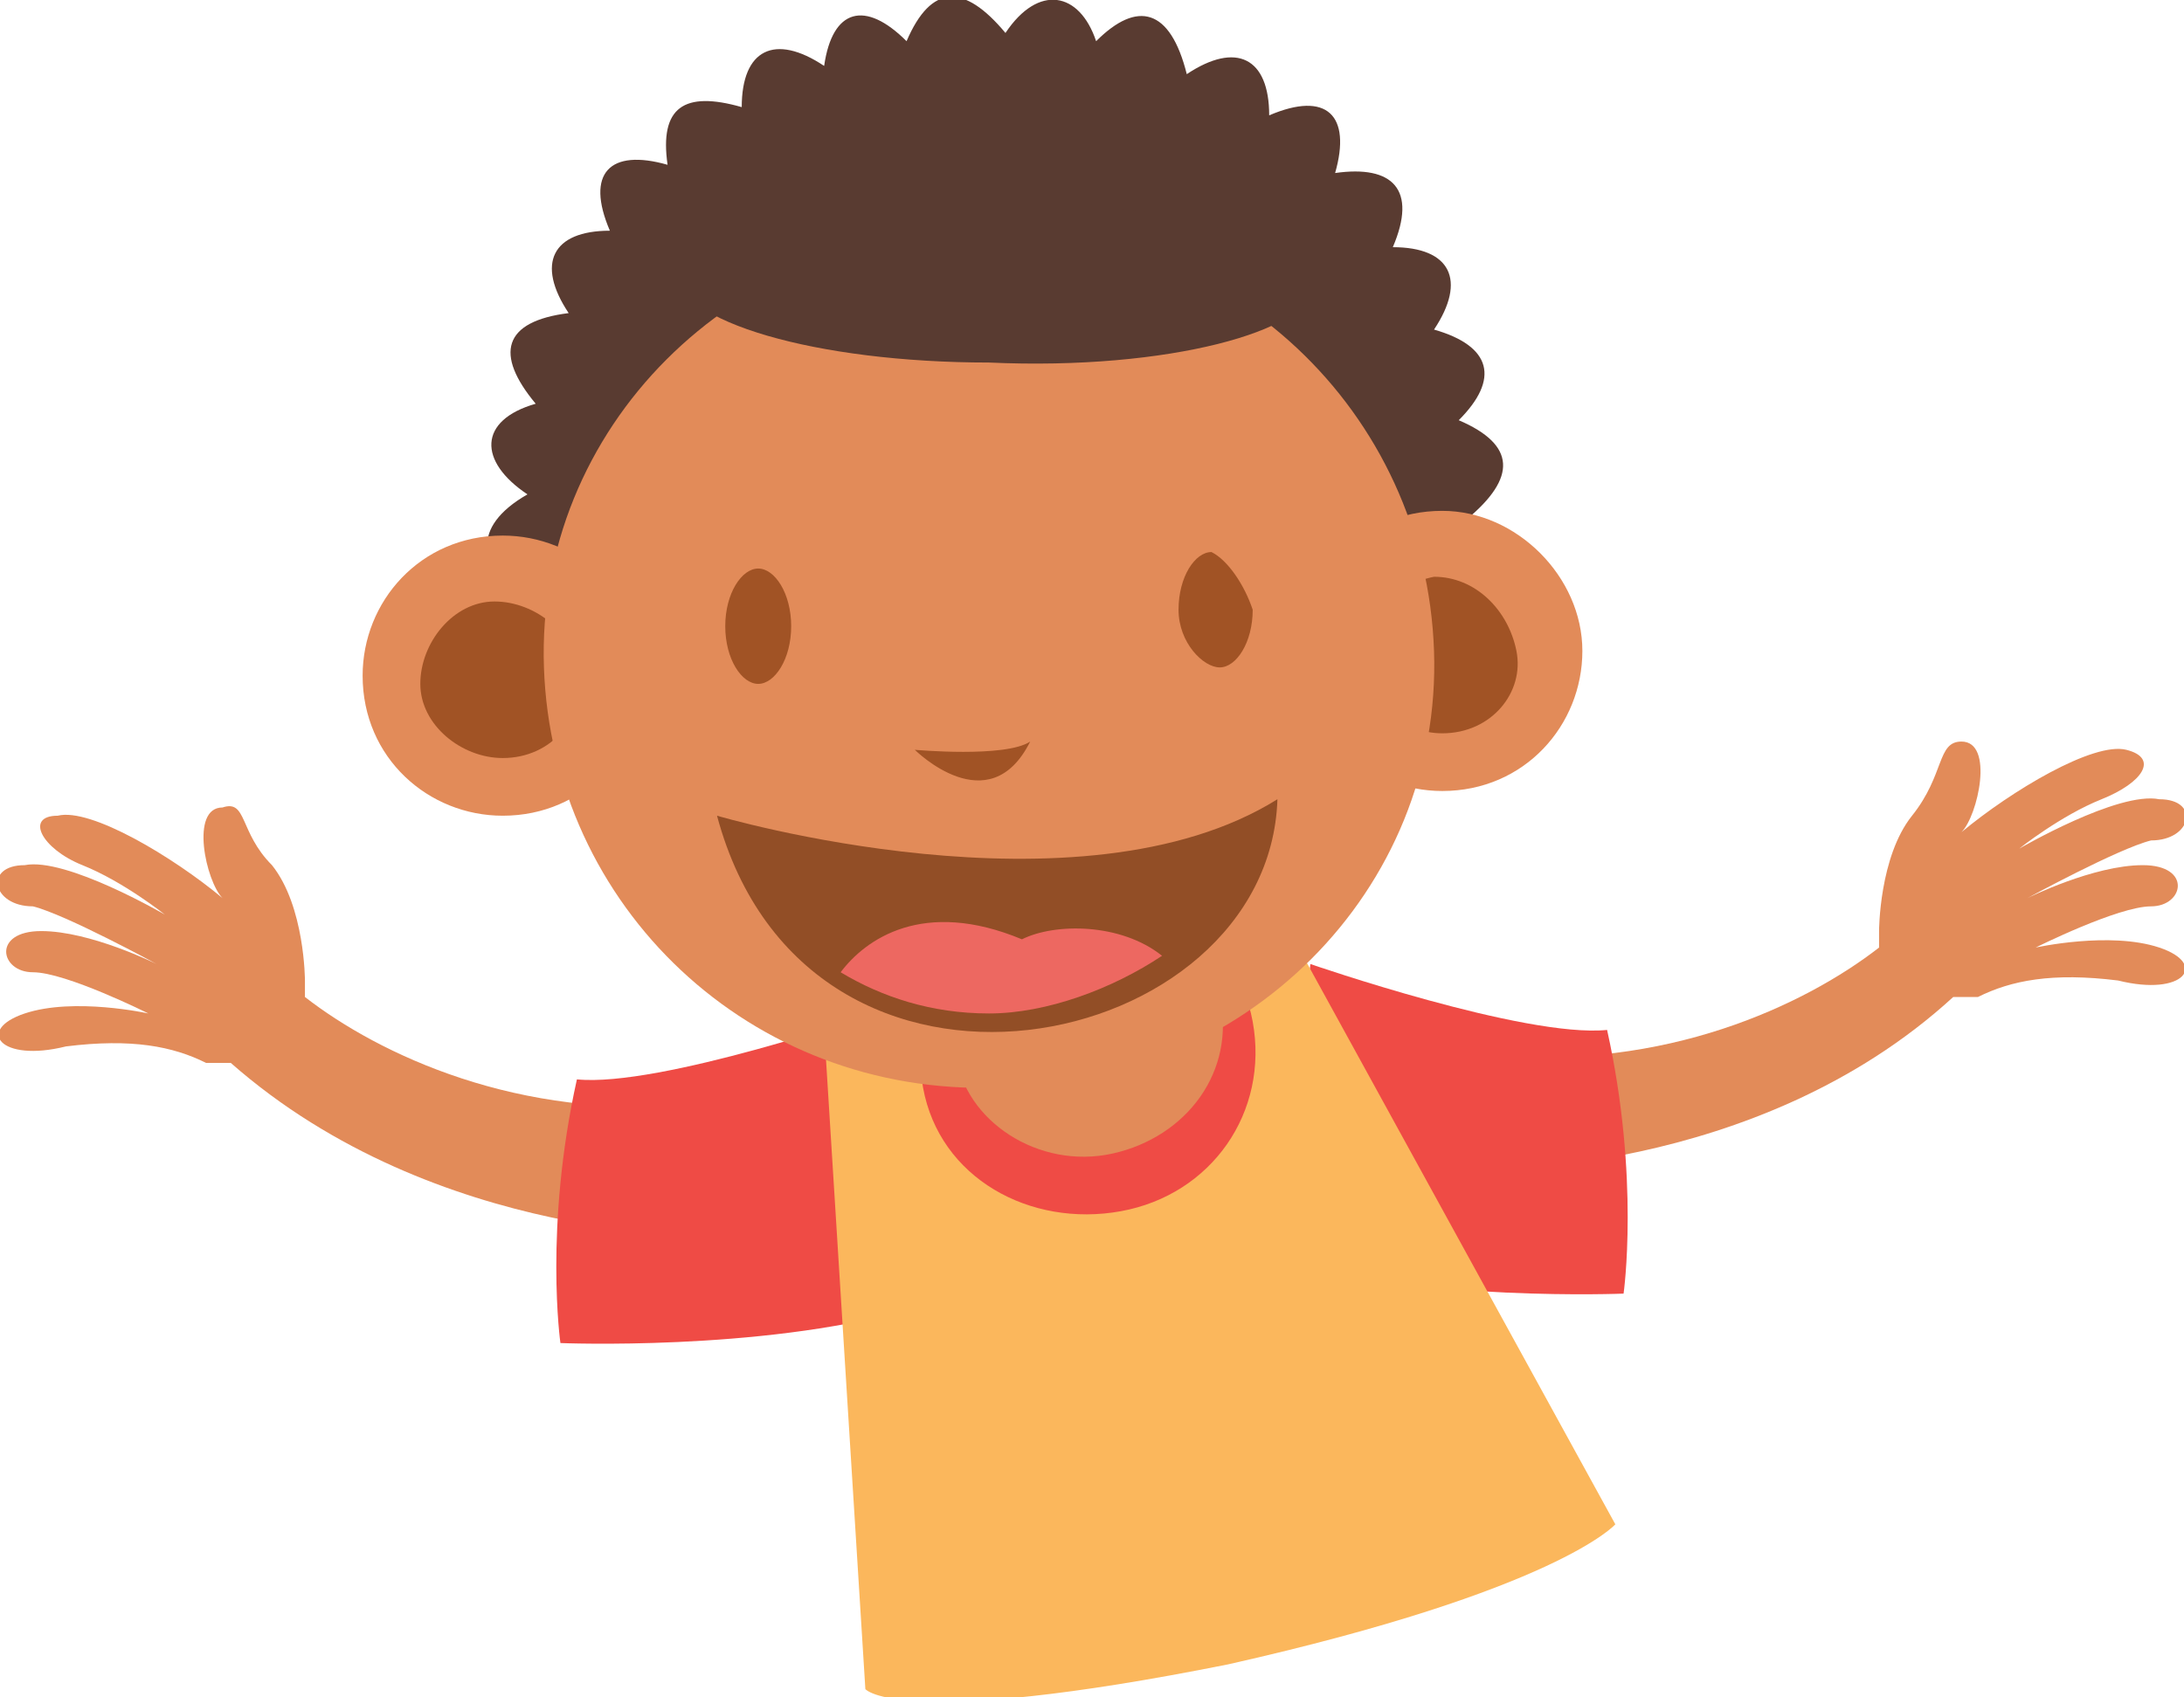 <?xml version="1.0" encoding="utf-8"?>
<!-- Generator: Adobe Illustrator 22.1.0, SVG Export Plug-In . SVG Version: 6.00 Build 0)  -->
<svg version="1.1" id="Layer_1" xmlns="http://www.w3.org/2000/svg" xmlns:xlink="http://www.w3.org/1999/xlink" x="0px" y="0px"
	 viewBox="0 0 26.5 20.6" style="enable-background:new 0 0 26.5 20.6;" xml:space="preserve">
<style type="text/css">
	.st0{fill:#E28B59;}
	.st1{fill:#EF4B45;}
	.st2{fill:#FBB75C;}
	.st3{fill:#593B31;}
	.st4{fill:#A15325;}
	.st5{fill:#924E26;}
	.st6{fill:#ED6861;}
</style>
<path class="st0" d="M18.1,12.8c2.1,0.2,3.8-0.6,4.7-1.3l0-0.2c0,0,0-0.9,0.4-1.4c0.4-0.5,0.3-0.9,0.6-0.9c0.4,0,0.2,0.9,0,1.1
	c0.6-0.5,1.6-1.1,2-1c0.4,0.1,0.2,0.4-0.3,0.6c-0.5,0.2-1,0.6-1,0.6s1.2-0.7,1.7-0.6c0.5,0,0.4,0.5-0.1,0.5
	c-0.4,0.1-1.5,0.7-1.5,0.7s0.8-0.4,1.4-0.4c0.6,0,0.5,0.5,0.1,0.5c-0.4,0-1.4,0.5-1.4,0.5s0.9-0.2,1.5,0c0.6,0.2,0.3,0.6-0.5,0.4
	c-0.8-0.1-1.3,0-1.7,0.2c-0.1,0-0.2,0-0.3,0c-2.4,2.2-5.8,2.1-5.8,2.1S17.2,13.8,18.1,12.8z"/>
<g>
	<path class="st1" d="M19.5,12.5c0.4,1.8,0.2,3.2,0.2,3.2s-2.4,0.1-4.2-0.4l0.4-3.6C15.9,11.7,18.5,12.6,19.5,12.5z"/>
</g>
<title>boy-yellow-shirt</title>
<path class="st0" d="M8.4,13.4c-2.1,0.2-3.8-0.6-4.7-1.3l0-0.2c0,0,0-0.9-0.4-1.4C2.9,10.1,3,9.7,2.7,9.8c-0.4,0-0.2,0.9,0,1.1
	c-0.6-0.5-1.6-1.1-2-1C0.3,9.9,0.5,10.3,1,10.5c0.5,0.2,1,0.6,1,0.6s-1.2-0.7-1.7-0.6c-0.5,0-0.4,0.5,0.1,0.5
	c0.4,0.1,1.5,0.7,1.5,0.7s-0.8-0.4-1.4-0.4c-0.6,0-0.5,0.5-0.1,0.5c0.4,0,1.4,0.5,1.4,0.5s-0.9-0.2-1.5,0c-0.6,0.2-0.3,0.6,0.5,0.4
	c0.8-0.1,1.3,0,1.7,0.2c0.1,0,0.2,0,0.3,0C5.3,15.1,8.7,15,8.7,15S9.3,14.5,8.4,13.4z"/>
<g>
	<path class="st1" d="M7,13.1c-0.4,1.8-0.2,3.2-0.2,3.2s2.4,0.1,4.2-0.4l-0.4-3.6C10.6,12.3,8,13.2,7,13.1z"/>
</g>
<path class="st2" d="M19.6,18.5c0,0-0.7,0.8-4.7,1.7c-4,0.8-4.4,0.3-4.4,0.3l-0.5-8l2.8-1.2l2.9,0.1L19.6,18.5z"/>
<path class="st1" d="M15.2,12.4c0.2,1.1-0.5,2.1-1.6,2.3c-1.1,0.2-2.2-0.4-2.4-1.5c-0.2-1.1,0.5-2.1,1.6-2.3
	C13.9,10.6,15,11.3,15.2,12.4z"/>
<path class="st0" d="M14.8,12.1c0.2,0.9-0.4,1.7-1.3,1.9c-0.9,0.2-1.8-0.4-1.9-1.2c-0.2-0.9,0.4-1.7,1.3-1.9
	C13.7,10.7,14.6,11.2,14.8,12.1z"/>
<g>
	<g>
		<path class="st3" d="M17.8,6.3c0.6,0.4,0.5,0.9-0.1,1.1C18.1,8,18,8.4,17.3,8.5c0.4,0.6,0.2,1-0.5,1c0.3,0.7,0,1-0.7,0.8
			c0.1,0.7-0.2,1-0.9,0.7c0,0.7-0.4,0.9-1,0.5c-0.2,0.7-0.6,0.8-1.1,0.3c-0.3,0.7-0.7,0.7-1.2,0.1c-0.4,0.6-0.9,0.5-1.1-0.1
			c-0.5,0.5-0.9,0.4-1.1-0.4c-0.6,0.4-1,0.2-1-0.5c-0.7,0.3-1,0-0.8-0.7c-0.7,0.1-1-0.2-0.7-0.9c-0.7,0-0.9-0.4-0.5-1
			C6,8.1,5.9,7.7,6.4,7.2C5.8,6.9,5.7,6.4,6.4,6C5.8,5.6,5.8,5.1,6.5,4.9C6,4.3,6.1,3.9,6.9,3.8c-0.4-0.6-0.2-1,0.5-1
			c-0.3-0.7,0-1,0.7-0.8C8,1.3,8.3,1.1,9,1.3c0-0.7,0.4-0.9,1-0.5C10.1,0.1,10.5,0,11,0.5c0.3-0.7,0.7-0.7,1.2-0.1
			c0.4-0.6,0.9-0.5,1.1,0.1c0.5-0.5,0.9-0.4,1.1,0.4c0.6-0.4,1-0.2,1,0.5c0.7-0.3,1,0,0.8,0.7c0.7-0.1,1,0.2,0.7,0.9
			c0.7,0,0.9,0.4,0.5,1c0.7,0.2,0.8,0.6,0.3,1.1C18.4,5.4,18.4,5.8,17.8,6.3z"/>
	</g>
	<g>
		<path class="st0" d="M7.8,8.2c0,0.9-0.7,1.7-1.7,1.7c-0.9,0-1.7-0.7-1.7-1.7c0-0.9,0.7-1.7,1.7-1.7C7,6.5,7.8,7.2,7.8,8.2z"/>
		<path class="st0" d="M19.2,7.9c0,0.9-0.7,1.7-1.7,1.7c-0.9,0-1.7-0.7-1.7-1.7c0-0.9,0.7-1.7,1.7-1.7C18.4,6.2,19.2,7,19.2,7.9z"/>
		<path class="st4" d="M6.1,9.2c-0.5,0-1-0.4-1-0.9c0-0.5,0.4-1,0.9-1c0.5,0,1,0.4,1,0.9C7.1,8.7,6.7,9.2,6.1,9.2L6.1,9.2z"/>
		<path class="st4" d="M17.5,8.9c-0.5,0-0.9-0.4-1-0.9c0-0.5,0.4-0.9,0.9-1c0.5,0,0.9,0.4,1,0.9C18.5,8.4,18.1,8.9,17.5,8.9
			L17.5,8.9z"/>
		<path class="st0" d="M17.4,7.9c0.1,2.9-2.3,5.3-5.3,5.3c-3,0.1-5.4-2.2-5.5-5.1c-0.1-2.9,2.3-5.3,5.3-5.3
			C14.9,2.7,17.3,5,17.4,7.9z"/>
		<path class="st4" d="M9.6,7.6c0,0.4-0.2,0.7-0.4,0.7C9,8.3,8.8,8,8.8,7.6c0-0.4,0.2-0.7,0.4-0.7C9.4,6.9,9.6,7.2,9.6,7.6z"/>
		<path class="st4" d="M15.2,7.4c0,0.4-0.2,0.7-0.4,0.7c-0.2,0-0.5-0.3-0.5-0.7c0-0.4,0.2-0.7,0.4-0.7C14.9,6.8,15.1,7.1,15.2,7.4z"
			/>
		<path class="st4" d="M11.1,9.1c0,0,1.1,0.1,1.4-0.1C12,10,11.1,9.1,11.1,9.1z"/>
		<path class="st5" d="M8.7,9.9c0,0,4.4,1.3,6.8-0.2C15.4,12.8,9.8,14,8.7,9.9z"/>
		<g>
			<path class="st6" d="M12.4,11.4c-1.2-0.5-1.9,0-2.2,0.4c0.5,0.3,1.1,0.5,1.8,0.5c0.7,0,1.5-0.3,2.1-0.7
				C13.6,11.2,12.8,11.2,12.4,11.4z"/>
		</g>
	</g>
	<path class="st3" d="M15.9,3.5c0,0.5-1.7,1-3.9,0.9c-2.1,0-3.8-0.5-3.8-1.1c0-0.5,1.7-1,3.9-0.9C14.2,2.5,15.9,2.9,15.9,3.5z"/>
</g>
</svg>
